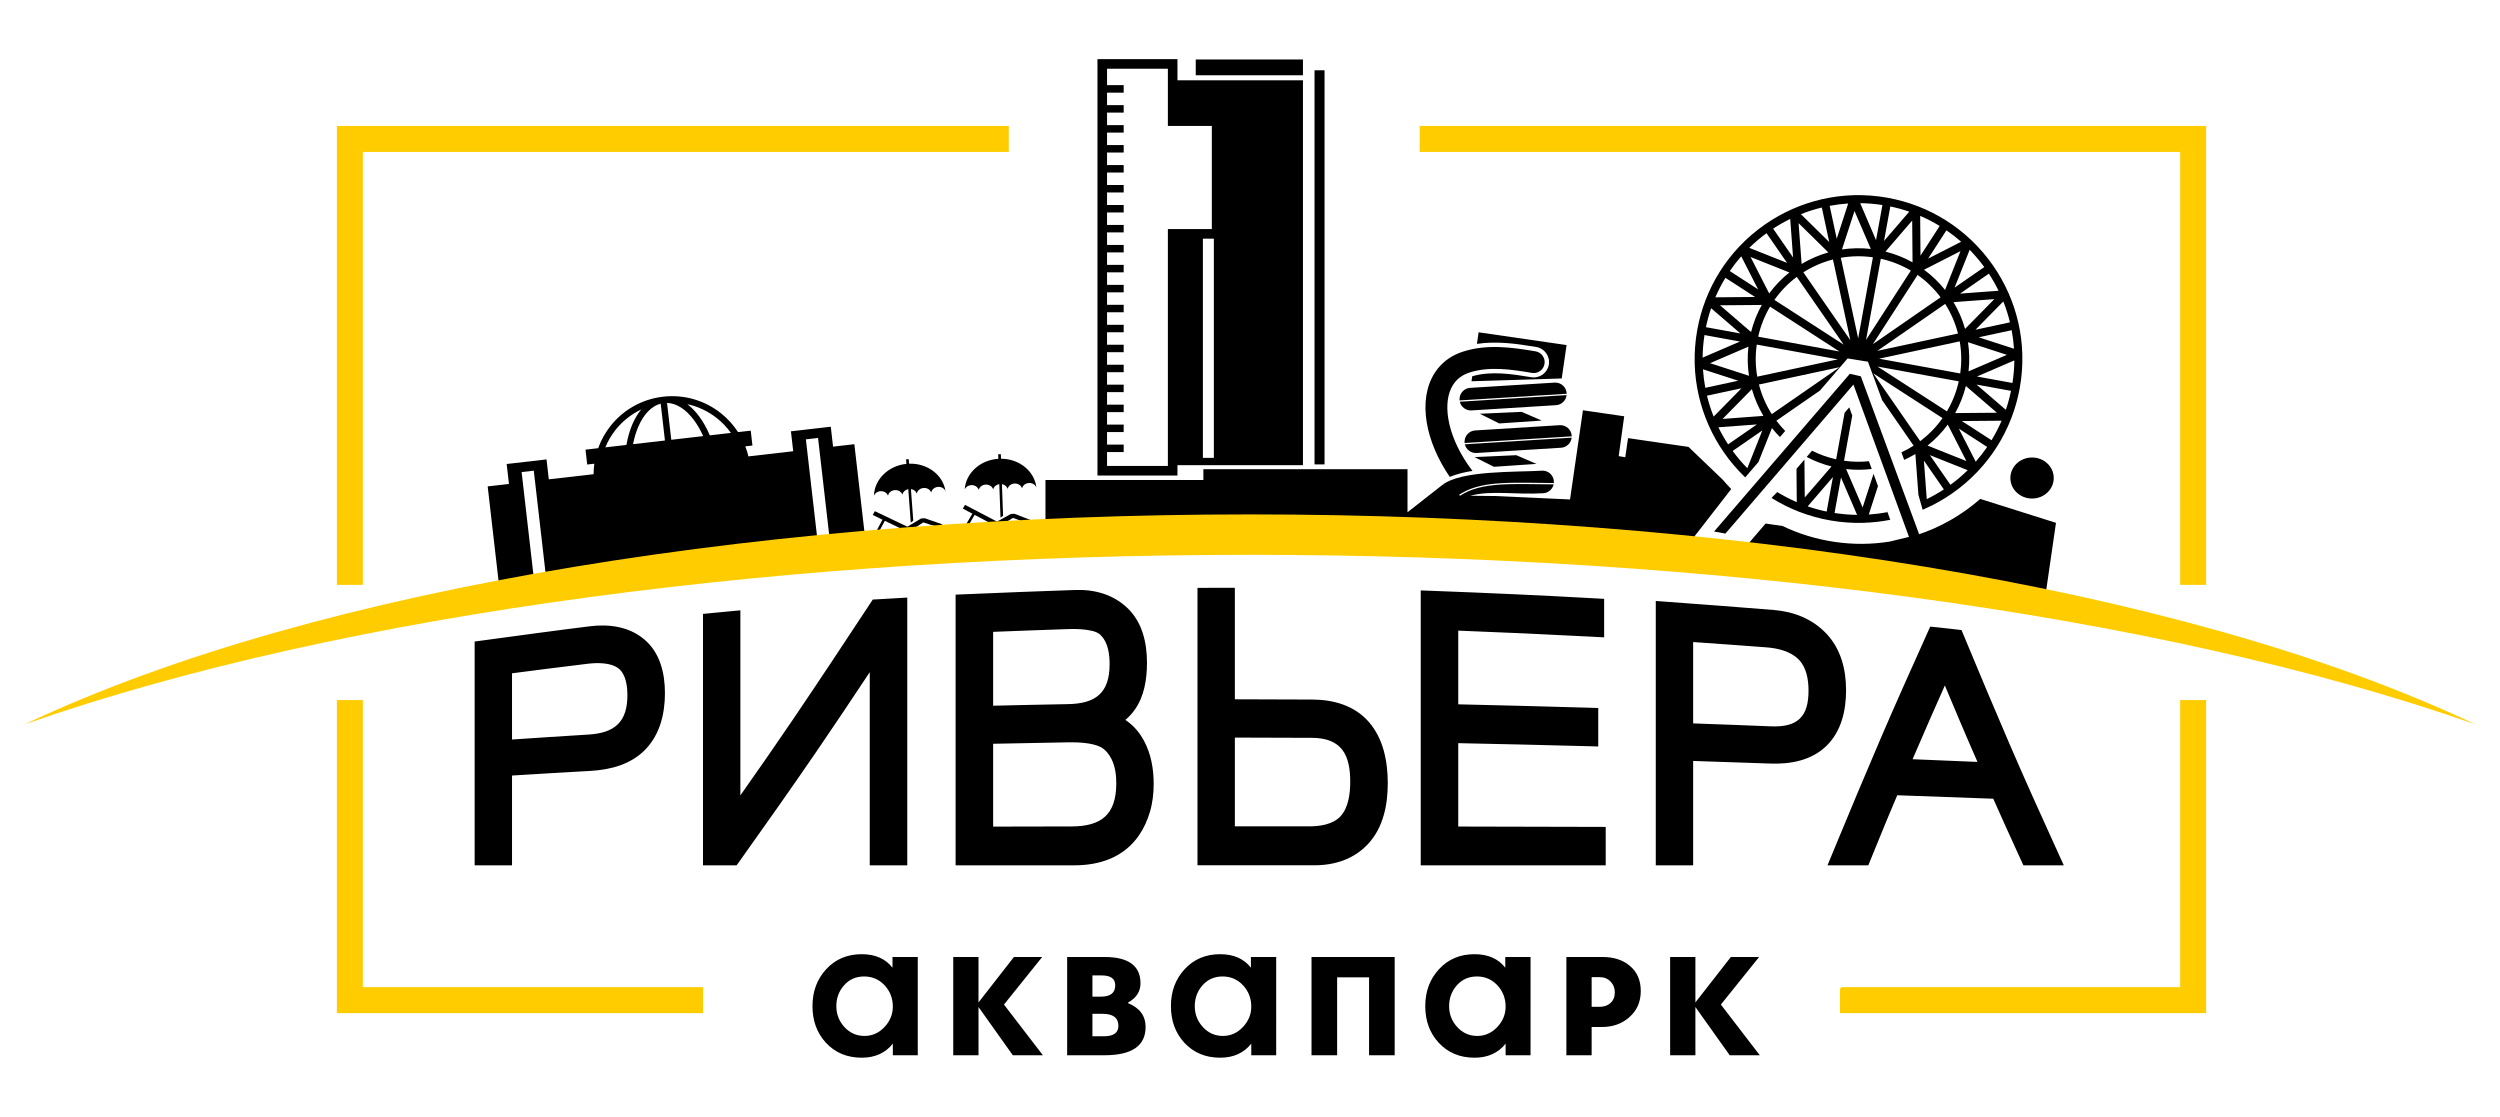 <?xml version="1.0" encoding="utf-8"?>
<!-- Generator: Adobe Illustrator 23.0.1, SVG Export Plug-In . SVG Version: 6.00 Build 0)  -->
<svg version="1.1" id="Layer_1" xmlns="http://www.w3.org/2000/svg" xmlns:xlink="http://www.w3.org/1999/xlink" x="0px" y="0px"
	 viewBox="0 0 249.622 111.515" enable-background="new 0 0 249.622 111.515" xml:space="preserve">
<g>
	<path fill="#FFCC00" d="M217.795,58.292v-43.23h-75.933v-2.377h77.122h1.188v1.189v44.418H217.795z M183.829,98.673h33.966V70.007
		h2.377v29.854v1.188h-1.188h-35.154V98.673z M36.12,70.007v28.666h33.966v2.376H34.932h-1.188v-1.188V70.007H36.12z M34.932,12.684
		h65.684v2.377H36.12v43.23h-2.377V13.873v-1.189H34.932z"/>
	<path fill="none" stroke="#FFCC00" stroke-width="0.216" stroke-miterlimit="22.926" d="M217.795,58.292v-43.23h-75.933v-2.377
		h77.122h1.188v1.189v44.418H217.795z M183.829,98.673h33.966V70.007h2.377v29.854v1.188h-1.188h-35.154V98.673z M36.12,70.007
		v28.666h33.966v2.376H34.932h-1.188v-1.188V70.007H36.12z M34.932,12.684h65.684v2.377H36.12v43.23h-2.377V13.873v-1.189H34.932z"
		/>
	<polygon fill-rule="evenodd" clip-rule="evenodd" points="130.099,8.018 117.249,8.018 117.249,11.935 121.639,11.935 
		121.639,23.509 121.202,23.509 121.202,45.717 120.106,45.717 120.106,23.509 117.249,23.509 117.249,46.447 130.099,46.447 	"/>
	<rect x="131.254" y="7.017" fill-rule="evenodd" clip-rule="evenodd" width="1.001" height="39.353"/>
	<rect x="119.394" y="5.939" fill-rule="evenodd" clip-rule="evenodd" width="10.704" height="1.576"/>
	<path fill-rule="evenodd" clip-rule="evenodd" d="M110.538,6.863h6.073v5.71H121V22.87h-4.389v23.654h-6.073v-1.387h1.661v-0.746
		h-1.661v-1.247h1.661v-0.747h-1.661v-1.246h1.661v-0.747h-1.661v-1.247h1.661V38.41h-1.661v-1.247h1.661v-0.747h-1.661v-1.246
		h1.661v-0.747h-1.661v-1.247h1.661v-0.747h-1.661v-1.247h1.661v-0.747h-1.661v-1.246h1.661v-0.747h-1.661v-1.247h1.661v-0.747
		h-1.661V25.2h1.661v-0.746h-1.661v-1.247h1.661V22.46h-1.661v-1.247h1.661v-0.747h-1.661v-1.247h1.661v-0.746h-1.661v-1.247h1.661
		v-0.747h-1.661v-1.247h1.661v-0.747h-1.661v-1.247h1.661v-0.746h-1.661v-1.247h1.661v-0.747h-1.661V9.251h1.661V8.503h-1.661V6.863
		z M110.538,5.906h7.03v5.71h4.39v12.212h-4.39v23.654h-7.988V5.906H110.538z"/>
	<path fill-rule="evenodd" clip-rule="evenodd" d="M153.318,35.079c0.595,0.098,0.998,0.66,0.9,1.255
		c-0.099,0.595-0.66,0.997-1.255,0.899c-2.019-0.341-4.253-0.681-6.242-0.034c-0.615,0.2-1.094,0.53-1.441,0.957
		c-0.616,0.759-0.856,1.866-0.735,3.147c0.134,1.4,0.696,2.98,1.675,4.554c0.243,0.391,0.512,0.78,0.806,1.165
		c-0.691,0.098-1.52,0.288-2.269,0.593c-0.137-0.199-0.267-0.4-0.392-0.6c-1.16-1.864-1.831-3.778-1.995-5.508
		c-0.176-1.848,0.224-3.508,1.216-4.73c0.608-0.75,1.427-1.322,2.459-1.657C148.444,34.339,150.88,34.668,153.318,35.079
		 M146.263,44.363c0.123,0.524,0.613,0.902,1.168,0.867l8.444-0.524c0.555-0.035,0.994-0.47,1.051-1.005L146.263,44.363z
		 M155.735,42.454l-8.444,0.525c-0.619,0.038-1.094,0.576-1.055,1.196c0.001,0.019,0.003,0.039,0.005,0.058l10.693-0.665
		c0-0.018-0.001-0.038-0.001-0.057C156.892,42.891,156.355,42.416,155.735,42.454z M153.415,46.32l-2.013-0.87l-4.173,0.19
		l1.942,0.969L153.415,46.32z M153.941,41.992l-2.013-0.87l-4.173,0.19l1.941,0.969L153.941,41.992z M145.76,40.112
		c0.124,0.524,0.614,0.902,1.168,0.868l8.444-0.525c0.555-0.035,0.994-0.47,1.051-1.005L145.76,40.112z M155.233,38.203
		l-8.444,0.525c-0.619,0.038-1.094,0.577-1.055,1.196c0.001,0.019,0.002,0.038,0.004,0.057l10.693-0.664
		c0-0.019-0.001-0.039-0.002-0.058C156.39,38.64,155.851,38.165,155.233,38.203z M202.899,45.68c1.196,0,2.165,0.918,2.165,2.05
		c0,1.132-0.969,2.049-2.165,2.049c-1.197,0-2.166-0.918-2.166-2.049C200.734,46.597,201.703,45.68,202.899,45.68z M188.417,56.968
		l0.642,0.063l-0.071,0.488l15.024,3.47l1.275-8.785l-7.561-2.387c-1.827,1.601-3.969,2.83-6.299,3.593l-2.738,0.665
		c-1.767,0.284-3.606,0.309-5.471,0.038c-1.865-0.271-3.621-0.817-5.234-1.592l-1.693-0.246L173.7,55.3l14.651,2.126L188.417,56.968
		z M156.421,34.455l-8.784-1.275l-0.167,1.156c1.963-0.297,3.935-0.023,5.921,0.31c0.832,0.14,1.396,0.926,1.259,1.759
		c-0.138,0.834-0.926,1.4-1.761,1.26c-1.887-0.316-4.016-0.652-5.889-0.094l-0.072,0.498l9.009-0.279L156.421,34.455z
		 M104.388,47.926h1.156h14.611v-1.078h20.383v4.301l3.482-2.729v0.001c1.883-1.476,7.333-1.262,9.936-1.424
		c0.619-0.039,1.157,0.437,1.196,1.056c0.004,0.06,0.002,0.12-0.003,0.179h-0.021c-1.736-0.006-3.513-0.088-5.244,0.017
		c-1.355,0.082-2.775,0.298-3.959,1.005c-0.087,0.052-0.172,0.106-0.254,0.162l0.125,0.075h0.002c2.15-1.42,5.282-1.142,9.331-1.128
		c-0.106,0.479-0.52,0.853-1.032,0.885c-2.713,0.169-5.274-0.313-7.284,0.254l2.571,0.027l7.381,0.342l0.004-0.028l0.057-0.394
		l0.086-0.592l0.446-3.077l0.426-2.936l0.272-1.877l4.119,0.598l-0.549,3.98l0.656,0.109l0.277-1.907l6.039,0.876l3.426,3.285
		c0.269,0.316,0.549,0.625,0.839,0.923l-0.24,0.308l-1.393,1.794l-0.422,0.543l-0.275,0.355l-2.099,2.702
		c-19.35-2.808-43.858-1.081-64.045-0.925V47.926z"/>
	<path fill-rule="evenodd" clip-rule="evenodd" d="M91.19,52.818l0.996-0.659l1.467,0.476L91.19,52.818z M88.349,52.002l1.848,0.891
		l-2.422,0.18L88.349,52.002z M87.146,51.421l0.975,0.471l-0.007,0.001l-0.645,1.203l-0.592,0.044l0.022,0.3l7.59-0.564l-0.023-0.3
		l-0.555,0.041l0.18-0.263l-1.758-0.61l-0.361,0.026l-1.368,0.819l-3.254-1.549L87.146,51.421z M90.767,46.299
		c1.833-0.066,3.403,1.123,3.639,2.745h-0.001c-0.102-0.27-0.403-0.454-0.745-0.428c-0.341,0.025-0.612,0.251-0.673,0.534
		l-0.021,0.001c-0.101-0.27-0.403-0.453-0.744-0.428c-0.341,0.025-0.613,0.251-0.673,0.533l-0.02,0.001
		c-0.084-0.224-0.306-0.388-0.574-0.423l0.234,3.152L90.94,52.18l-0.249-3.337c-0.297,0.055-0.524,0.265-0.58,0.521l-0.02,0.001
		c-0.102-0.27-0.403-0.453-0.744-0.428c-0.341,0.025-0.613,0.251-0.673,0.533l-0.02,0.002c-0.102-0.27-0.403-0.453-0.745-0.428
		c-0.302,0.023-0.55,0.203-0.645,0.441c0.045-1.614,1.426-2.984,3.239-3.168l-0.033-0.453l0.263-0.02L90.767,46.299z"/>
	<path fill-rule="evenodd" clip-rule="evenodd" d="M100.126,52.333l1.02-0.621l1.448,0.531L100.126,52.333z M97.317,51.409
		l1.813,0.96l-2.428,0.088L97.317,51.409z M96.137,50.783l0.957,0.508h-0.007l-0.691,1.178l-0.593,0.021l0.01,0.301l7.606-0.276
		l-0.011-0.301l-0.557,0.02l0.191-0.256l-1.733-0.676l-0.362,0.013l-1.398,0.766l-3.192-1.672L96.137,50.783z M99.949,45.802
		c1.835,0.004,3.358,1.252,3.533,2.881h-0.001c-0.092-0.274-0.387-0.468-0.728-0.456c-0.342,0.012-0.622,0.227-0.693,0.507
		l-0.02,0.001c-0.091-0.274-0.386-0.469-0.727-0.456c-0.342,0.012-0.622,0.227-0.693,0.508l-0.02,0
		c-0.076-0.227-0.291-0.4-0.558-0.445l0.114,3.158L99.9,51.685l-0.122-3.344c-0.298,0.045-0.535,0.246-0.599,0.5l-0.02,0.001
		c-0.091-0.274-0.386-0.468-0.728-0.456c-0.342,0.012-0.622,0.227-0.693,0.507l-0.02,0.001c-0.091-0.274-0.386-0.468-0.728-0.456
		c-0.304,0.011-0.558,0.181-0.662,0.416c0.106-1.611,1.539-2.928,3.357-3.043l-0.016-0.454l0.263-0.01L99.949,45.802z"/>
	<path d="M72.979,43.226c-0.395-0.555-0.866-1.051-1.396-1.471c-0.855-0.679-1.864-1.164-2.955-1.4
		c0.422,0.319,0.819,0.729,1.18,1.216c0.403,0.543,0.763,1.183,1.064,1.898L72.979,43.226z M70.211,43.545
		c-0.264-0.598-0.573-1.134-0.915-1.593c-0.782-1.054-1.73-1.696-2.693-1.723l0.424,3.683L70.211,43.545z M66.394,43.985
		l-0.424-3.683c-0.931,0.245-1.709,1.086-2.231,2.29c-0.228,0.525-0.407,1.117-0.529,1.759L66.394,43.985z M62.549,44.426
		c0.131-0.764,0.336-1.469,0.605-2.09c0.242-0.556,0.535-1.046,0.872-1.452c-1.008,0.477-1.88,1.179-2.559,2.034
		c-0.421,0.53-0.767,1.12-1.025,1.75L62.549,44.426z M59.269,47.347c0.002-0.354,0.028-0.704,0.075-1.047l-0.712,0.082l-0.171-1.485
		l1.265-0.145c0.29-0.81,0.712-1.563,1.241-2.23c1.247-1.571,3.094-2.667,5.244-2.914c2.15-0.247,4.197,0.401,5.768,1.647
		c0.667,0.53,1.248,1.167,1.715,1.89l1.266-0.146l0.17,1.485l-0.712,0.082c0.125,0.324,0.229,0.658,0.311,1.003l4.472-0.515
		l-0.229-1.989l3.979-0.458l0.229,1.989l2.126-0.244l1.247,10.837l-3.507,0.403L81.681,43.73l-1.215,0.14l1.365,11.861
		l-27.168,3.126l-1.366-11.861l-1.215,0.14l1.365,11.861l-3.507,0.403l-1.247-10.836l2.125-0.245l-0.228-1.989l3.979-0.457
		l0.229,1.988L59.269,47.347z"/>
	<path d="M62.397,46.988c-0.015-0.353-0.016-0.699-0.004-1.039l-2.392,0.275c-0.056,0.344-0.087,0.694-0.094,1.05L62.397,46.988z"/>
	<path d="M66.682,46.494l-0.118-1.025l-3.53,0.406c-0.015,0.339-0.016,0.686-0.001,1.039L66.682,46.494z"/>
	<path d="M70.966,46.001c-0.066-0.347-0.146-0.685-0.237-1.011l-3.53,0.406l0.118,1.025L70.966,46.001z"/>
	<path d="M74.091,45.641c-0.086-0.345-0.196-0.68-0.33-1l-2.391,0.275c0.089,0.327,0.168,0.665,0.232,1.012L74.091,45.641z"/>
	<path d="M195.505,33.301c-0.271-1.053-0.706-2.051-1.283-2.957l-6.774,4.689L195.505,33.301z M195.723,37.288
		c0.156-1.09,0.132-2.168-0.048-3.203l-8.049,1.73L195.723,37.288z M194.396,41.075c0.539-0.91,0.944-1.917,1.184-2.999
		l-8.108-1.475L194.396,41.075z M191.729,44.047c0.853-0.641,1.609-1.415,2.231-2.299l-6.914-4.468L191.729,44.047z M175.628,38.394
		c0.271,1.053,0.706,2.051,1.283,2.957l6.775-4.689L175.628,38.394z M175.41,34.406c-0.155,1.091-0.132,2.169,0.049,3.203
		l8.049-1.729L175.41,34.406z M176.738,30.619c-0.539,0.909-0.944,1.916-1.185,2.999l8.108,1.476L176.738,30.619z M179.405,27.647
		c-0.854,0.641-1.609,1.415-2.231,2.298l6.914,4.468L179.405,27.647z M183.02,25.908c-1.053,0.271-2.051,0.706-2.957,1.283
		l4.689,6.775L183.02,25.908z M187.008,25.691c-1.09-0.156-2.169-0.132-3.203,0.048l1.73,8.049L187.008,25.691z M190.795,27.019
		c-0.909-0.539-1.916-0.944-2.999-1.185l-1.475,8.108L190.795,27.019z M193.767,29.684c-0.641-0.854-1.415-1.608-2.298-2.231
		l-4.468,6.914L193.767,29.684z M185.739,20.286l1.581,3.693l0.638-3.507C187.214,20.356,186.472,20.294,185.739,20.286z
		 M190.965,26.192l-0.035-4.168l-2.67,3.098C189.225,25.363,190.132,25.727,190.965,26.192z M191.727,21.555l0.033,3.969
		l1.914-2.962C193.056,22.183,192.405,21.846,191.727,21.555z M188.119,24.058l2.52-2.924c-0.612-0.21-1.244-0.384-1.893-0.519
		L188.119,24.058z M194.211,28.949l1.542-3.874l-3.639,1.857C192.903,27.513,193.607,28.192,194.211,28.949z M196.668,24.942
		l-1.504,3.775l2.965-2.051C197.684,26.057,197.196,25.481,196.668,24.942z M192.522,25.822l3.297-1.683
		c-0.465-0.408-0.956-0.79-1.471-1.142L192.522,25.822z M196.21,32.838l2.922-2.971l-4.075,0.302
		C195.554,30.999,195.944,31.896,196.21,32.838z M200.027,30.099l-2.78,2.827l3.445-0.74
		C200.52,31.472,200.297,30.775,200.027,30.099z M195.708,29.316l3.847-0.285c-0.287-0.589-0.611-1.158-0.97-1.706L195.708,29.316z
		 M196.556,37.08l3.83-1.649l-3.885-1.259C196.646,35.117,196.668,36.093,196.556,37.08z M201.128,35.986l-3.732,1.607l3.546,0.645
		C201.06,37.482,201.121,36.73,201.128,35.986z M197.572,33.678l3.523,1.142c-0.041-0.625-0.119-1.242-0.233-1.849L197.572,33.678z
		 M195.221,41.246l4.168-0.035l-3.098-2.669C196.051,39.506,195.687,40.411,195.221,41.246z M199.859,42.007l-3.969,0.034
		l2.962,1.913C199.23,43.335,199.567,42.685,199.859,42.007z M197.354,38.399l2.925,2.52c0.21-0.612,0.384-1.244,0.52-1.893
		L197.354,38.399z M192.465,44.491l3.876,1.544l-1.859-3.641C193.902,43.183,193.222,43.886,192.465,44.491z M196.471,46.948
		l-3.774-1.503l2.051,2.964C195.356,47.965,195.933,47.477,196.471,46.948z M195.589,42.801l1.685,3.299
		c0.409-0.465,0.791-0.957,1.143-1.472L195.589,42.801z M192.099,45.989l0.285,3.846c0.589-0.288,1.159-0.611,1.706-0.97
		L192.099,45.989z M185.428,51.409l-1.607-3.732l-0.645,3.545C183.932,51.34,184.684,51.401,185.428,51.409z M183.015,47.635
		l-2.52,2.925c0.612,0.21,1.244,0.384,1.894,0.519L183.015,47.635z M174.467,46.752l1.502-3.775l-2.965,2.051
		C173.449,45.637,173.938,46.213,174.467,46.752z M174.924,38.857l-2.923,2.971l4.076-0.302
		C175.58,40.696,175.19,39.798,174.924,38.857z M171.106,41.596l2.781-2.828l-3.447,0.741
		C170.613,40.222,170.836,40.919,171.106,41.596z M175.425,42.379l-3.846,0.285c0.288,0.589,0.612,1.158,0.97,1.705L175.425,42.379z
		 M174.577,34.614l-3.83,1.649l3.886,1.259C174.488,36.577,174.465,35.601,174.577,34.614z M170.005,35.709l3.732-1.608
		l-3.546-0.645C170.073,34.213,170.012,34.964,170.005,35.709z M173.562,38.016l-3.524-1.142c0.041,0.625,0.119,1.242,0.234,1.849
		L173.562,38.016z M175.913,30.449l-4.168,0.035l3.097,2.67C175.083,32.188,175.446,31.282,175.913,30.449z M171.274,29.687
		l3.969-0.033l-2.962-1.914C171.903,28.359,171.566,29.009,171.274,29.687z M173.779,33.295l-2.925-2.52
		c-0.21,0.612-0.384,1.244-0.519,1.894L173.779,33.295z M178.669,27.203l-3.877-1.543l1.859,3.64
		C177.231,28.511,177.912,27.807,178.669,27.203z M174.662,24.747l3.776,1.502l-2.052-2.965
		C175.777,23.729,175.201,24.218,174.662,24.747z M175.545,28.893l-1.685-3.3c-0.409,0.466-0.791,0.957-1.143,1.472L175.545,28.893z
		 M182.557,25.203l-2.971-2.922l0.302,4.076C180.719,25.86,181.616,25.47,182.557,25.203z M179.818,21.386l2.828,2.781l-0.74-3.447
		C181.192,20.893,180.495,21.116,179.818,21.386z M179.035,25.706l-0.285-3.847c-0.59,0.288-1.159,0.612-1.706,0.97L179.035,25.706z
		 M186.8,24.857l-1.63-3.787l-1.252,3.838C184.853,24.768,185.821,24.746,186.8,24.857z M183.397,23.842l1.142-3.524
		c-0.625,0.041-1.242,0.119-1.849,0.234L183.397,23.842z M188.742,51.901c-0.872,0.173-1.766,0.275-2.672,0.302
		c-0.016,0.002-0.032,0.002-0.048,0.002c-2.15,0.058-4.313-0.313-6.321-1.082c-0.022-0.006-0.042-0.014-0.063-0.023
		c-0.972-0.377-1.893-0.841-2.757-1.382l0.578-0.584c0.62,0.378,1.269,0.715,1.947,1.007l-0.028-3.33l0.793-0.923l0.032,3.783
		l2.67-3.097c-0.878-0.22-1.707-0.54-2.478-0.948l0.536-0.624c0.748,0.378,1.553,0.67,2.406,0.859l0.845-4.645l0.465-0.541
		l0.299,0.818l-0.821,4.511c0.84,0.12,1.673,0.133,2.484,0.05l0.283,0.774c-0.835,0.101-1.692,0.107-2.559,0.009l1.649,3.83
		l1.087-3.354l0.446,1.223l-0.92,2.84c0.625-0.04,1.242-0.119,1.849-0.234l-0.032-0.146L188.742,51.901z M188.457,19.744
		c0.027,0.002,0.053,0.007,0.078,0.014c1.007,0.186,1.975,0.46,2.899,0.814c0.021,0.005,0.041,0.013,0.06,0.022
		c1.988,0.77,3.765,1.908,5.265,3.317c0.025,0.018,0.049,0.041,0.07,0.065c0.814,0.774,1.545,1.628,2.183,2.547l0.009,0.013
		l0.007,0.01c0.572,0.829,1.069,1.711,1.482,2.634c0.017,0.027,0.03,0.057,0.04,0.088c0.83,1.887,1.311,3.944,1.374,6.074
		c0.001,0.017,0.001,0.034,0.001,0.05c0.03,1.1-0.052,2.219-0.254,3.344c-0.002,0.027-0.007,0.052-0.014,0.077
		c-0.186,1.006-0.46,1.974-0.813,2.896c-0.007,0.023-0.015,0.045-0.025,0.066c-0.771,1.99-1.91,3.769-3.321,5.269
		c-0.016,0.019-0.033,0.037-0.052,0.054c-0.776,0.818-1.633,1.552-2.556,2.191l-0.002,0.002l-0.009,0.006l-0.008,0.005
		c-0.83,0.574-1.712,1.07-2.636,1.483c-0.027,0.017-0.058,0.03-0.089,0.04l-0.175,0.076l-0.421-1.492l-0.303-4.076
		c-0.36,0.216-0.733,0.411-1.116,0.585l-0.279-0.754c0.422-0.194,0.829-0.417,1.22-0.665l-3.141-4.539l-1.42-3.845l-2.029-0.326
		l-2.757,3.202l-4.356,3.016c0.27,0.359,0.564,0.702,0.879,1.024l-0.524,0.609c-0.283-0.285-0.549-0.585-0.799-0.898l-1.352,3.397
		l-1.316,1.528c-0.798-0.765-1.516-1.608-2.142-2.512c-0.575-0.832-1.074-1.717-1.488-2.644c-0.017-0.027-0.03-0.057-0.04-0.088
		c-0.831-1.888-1.311-3.945-1.374-6.075c-0.001-0.016-0.001-0.033-0.001-0.05c-0.029-1.1,0.052-2.219,0.254-3.344
		c0.002-0.027,0.007-0.053,0.015-0.078c0.185-1.007,0.46-1.975,0.813-2.898c0.007-0.021,0.014-0.041,0.023-0.061
		c0.772-1.993,1.913-3.773,3.326-5.275c0.014-0.016,0.029-0.033,0.044-0.046c0.781-0.823,1.643-1.561,2.572-2.203
		c0.832-0.577,1.719-1.076,2.648-1.492c0.026-0.015,0.054-0.027,0.083-0.037c1.888-0.83,3.944-1.311,6.075-1.374
		c0.013-0.001,0.027-0.001,0.04-0.001l0.001-0.001h0.001c0.015-0.001,0.03-0.001,0.045-0.001
		C186.237,19.461,187.344,19.543,188.457,19.744z"/>
	<polygon points="171.15,53.07 184.705,37.322 185.801,37.575 192.99,57.044 191.782,56.824 185.063,38.397 172.283,53.276 	"/>
	<path fill-rule="evenodd" clip-rule="evenodd" d="M123.3,82.508c2.466,0.001,4.933,0.002,7.399,0.003
		c1.06,0.001,2.35-0.174,3.121-0.977c0.816-0.849,0.994-2.288,0.999-3.413c0.014-2.756-0.853-4.431-3.818-4.449
		c-2.567-0.016-5.134-0.025-7.701-0.025c0,1.478,0,2.956,0,4.433C123.3,79.556,123.3,81.033,123.3,82.508 M190.968,75.807
		c2.161,0.086,4.321,0.175,6.482,0.27c-0.606-1.384-1.209-2.77-1.797-4.161c-0.489-1.157-0.977-2.314-1.462-3.472
		c-0.461,1.032-0.919,2.065-1.372,3.101C192.196,72.963,191.58,74.385,190.968,75.807z M169.059,72.23
		c2.588,0.095,5.176,0.186,7.764,0.294c2.65,0.111,3.771-0.942,3.756-3.603c-0.006-1.075-0.2-2.28-0.986-3.076
		c-0.823-0.833-2.108-1.123-3.237-1.21c-2.432-0.188-4.865-0.355-7.297-0.527c0,1.33,0,2.66,0,3.99
		C169.059,69.477,169.059,70.853,169.059,72.23z M99.164,63.089c0,1.243,0,2.486,0,3.729c0,1.215,0,2.431,0,3.646
		c2.485-0.055,4.97-0.116,7.455-0.157c2.789-0.045,4.174-1.116,4.174-3.994c0-0.923-0.138-2.11-0.822-2.818l-0.041-0.045
		c-0.225-0.263-0.582-0.391-0.909-0.465c-0.743-0.169-1.545-0.199-2.305-0.174C104.198,62.893,101.681,62.995,99.164,63.089z
		 M99.164,74.265c0,1.384,0,2.768,0,4.152c0,1.373,0,2.745,0,4.119c2.605-0.007,5.21-0.013,7.816-0.017
		c3.003-0.005,4.461-1.187,4.48-4.261c0.005-0.818-0.1-1.704-0.467-2.444c-0.252-0.506-0.594-0.95-1.08-1.216
		c-0.869-0.441-2.288-0.493-3.251-0.477C104.163,74.161,101.663,74.214,99.164,74.265z M51.125,73.84
		c2.543-0.169,5.086-0.343,7.63-0.495c2.645-0.159,3.906-1.269,3.89-3.977c-0.005-0.865-0.148-2.033-0.873-2.613
		c-0.775-0.62-2.16-0.59-3.094-0.479c-2.52,0.298-5.036,0.63-7.553,0.952c0,1.144,0,2.286,0,3.43
		C51.125,71.718,51.125,72.779,51.125,73.84z M123.3,69.823c2.583,0,5.167,0.008,7.75,0.026c2.118,0.016,4.187,0.59,5.624,2.235
		c1.461,1.672,1.893,3.961,1.893,6.12c0,2.153-0.443,4.412-1.948,6.042c-1.423,1.542-3.333,2.152-5.393,2.152
		c-3.448,0-6.896,0-10.344,0h-1.315v-1.315c0-4.178,0-8.357,0-12.535c0-4.18,0-8.36,0-12.54v-1.307l1.306-0.008
		c0.37-0.003,0.741-0.005,1.111-0.005h1.315v1.314c0,1.856,0,3.713,0,5.57C123.3,66.991,123.3,68.407,123.3,69.823z M199.024,79.751
		c-3.194-0.122-6.39-0.237-9.585-0.346c-0.376,0.879-0.75,1.76-1.113,2.644c-0.484,1.176-0.962,2.354-1.443,3.532l-0.334,0.818
		h-0.884c-0.408,0-0.818,0-1.226,0h-1.965l0.75-1.816c1.492-3.612,3.003-7.215,4.541-10.808c1.483-3.465,3.034-6.901,4.575-10.341
		l0.389-0.868l0.945,0.097c0.474,0.049,0.946,0.102,1.418,0.158l0.765,0.091l0.295,0.712c1.487,3.587,2.99,7.167,4.528,10.733
		c1.472,3.412,2.999,6.801,4.54,10.182l0.847,1.86h-2.043c-0.384,0-0.766,0-1.149,0h-0.843l-0.351-0.767
		c-0.502-1.094-1-2.188-1.495-3.285C199.795,81.484,199.408,80.618,199.024,79.751z M169.059,75.98c0,1.292,0,2.583,0,3.875
		c0,1.743,0,3.487,0,5.231V86.4h-1.315c-0.367,0-0.736,0-1.103,0h-1.314v-1.315c0-3.943,0-7.885,0-11.827c0-3.945,0-7.89,0-11.835
		v-1.418l1.413,0.106c3.457,0.259,6.915,0.508,10.37,0.794c2.007,0.167,3.858,0.885,5.258,2.369c1.454,1.541,1.959,3.58,1.959,5.649
		c0,2.025-0.47,4.101-1.966,5.559c-1.493,1.455-3.598,1.833-5.609,1.758C174.187,76.146,171.623,76.064,169.059,75.98z
		 M145.604,62.968c0,1.214,0,2.427,0,3.641c0,1.239,0,2.478,0,3.717c4.235,0.096,8.469,0.204,12.704,0.329l1.275,0.038v1.275
		c0,0.405,0,0.81,0,1.215v1.351l-1.35-0.036c-4.209-0.114-8.419-0.208-12.629-0.294c0,1.383,0,2.766,0,4.148
		c0,1.392,0,2.785,0,4.177c4.471,0.01,8.942,0.02,13.413,0.033l1.311,0.004v1.31c0,0.403,0,0.806,0,1.21V86.4h-1.314
		c-5.281,0-10.562,0-15.843,0h-1.314v-1.315c0-4.126,0-8.254,0-12.38c0-4.129,0-8.258,0-12.387v-1.365l1.363,0.051
		c5.239,0.196,10.477,0.429,15.711,0.722l1.241,0.069v1.243c0,0.405,0,0.81,0,1.215v1.387l-1.384-0.074
		C154.395,63.332,150,63.141,145.604,62.968z M112.369,71.883c0.795,0.533,1.411,1.244,1.862,2.091
		c0.703,1.32,0.962,2.8,0.962,4.285c0,0.956-0.106,1.917-0.382,2.834c-0.249,0.827-0.601,1.62-1.096,2.332
		c-1.516,2.183-3.883,2.976-6.454,2.976c-3.51,0-7.02,0-10.53,0h-1.315v-1.315c0-4.074,0-8.148,0-12.222c0-4.077,0-8.152,0-12.229
		v-1.262l1.262-0.051c3.576-0.145,7.151-0.3,10.729-0.413c1.907-0.059,3.754,0.455,5.157,1.794c1.504,1.435,1.96,3.479,1.96,5.487
		c0,1.6-0.263,3.312-1.201,4.65C113.049,71.232,112.728,71.58,112.369,71.883z M73.925,79.419c1.759-2.5,3.508-5.008,5.223-7.539
		c2.575-3.799,5.107-7.628,7.632-11.461l0.366-0.555l0.662-0.036c0.464-0.024,0.927-0.052,1.39-0.079l1.392-0.083v1.395
		c0,4.005,0,8.01,0,12.015c0,4.003,0,8.006,0,12.009V86.4h-1.315c-0.372,0-0.746,0-1.118,0h-1.314v-1.315c0-3.724,0-7.447,0-11.17
		c0-2.267,0-4.533,0-6.8c-1.731,2.613-3.473,5.219-5.241,7.806c-2.511,3.672-5.075,7.307-7.658,10.929L73.551,86.4h-0.676
		c-0.456,0-0.911,0-1.367,0h-1.315v-1.315c0-3.765,0-7.53,0-11.295c0-3.767,0-7.533,0-11.301v-1.192l1.186-0.116
		c0.369-0.036,0.739-0.071,1.109-0.106l1.437-0.135v1.443c0,3.531,0,7.061,0,10.592C73.925,75.124,73.925,77.272,73.925,79.419z
		 M51.125,77.436c0,1.069,0,2.138,0,3.207c0,1.48,0,2.962,0,4.443V86.4H49.81c-0.367,0-0.735,0-1.102,0h-1.315v-1.315
		c0-3.313,0-6.625,0-9.937c0-3.314,0-6.628,0-9.943v-1.15l1.14-0.153c3.451-0.464,6.901-0.942,10.357-1.369
		c1.926-0.239,3.903,0.02,5.433,1.305c1.588,1.334,2.069,3.379,2.069,5.369c0,2.039-0.487,4.097-1.933,5.609
		c-1.442,1.509-3.501,2.048-5.523,2.159C56.332,77.118,53.729,77.279,51.125,77.436z"/>
	<path d="M175.713,105.365h-3.004l-3.425-4.817v4.817h-2.523v-9.81h2.523v4.537l3.539-4.537h2.821l-3.817,4.75L175.713,105.365z
		 M159.736,97.568h-0.812v2.961h0.794c0.447,0,0.811-0.128,1.095-0.386c0.283-0.257,0.423-0.607,0.423-1.051
		c0-0.431-0.14-0.794-0.423-1.086C160.529,97.714,160.17,97.568,159.736,97.568z M163.829,98.952c0,1.086-0.385,1.962-1.159,2.628
		c-0.727,0.643-1.635,0.964-2.727,0.964h-1.019v2.821h-2.523v-9.81h3.609c1.109,0,2.009,0.286,2.697,0.859
		C163.456,97.02,163.829,97.867,163.829,98.952z M150.334,100.512c0-0.829-0.274-1.539-0.82-2.129
		c-0.549-0.589-1.229-0.884-2.044-0.884c-0.815,0-1.48,0.292-2,0.876c-0.517,0.584-0.777,1.278-0.777,2.085
		c0,0.806,0.271,1.503,0.812,2.093c0.543,0.59,1.209,0.884,2,0.884c0.768,0,1.431-0.294,1.992-0.884
		C150.054,101.962,150.334,101.282,150.334,100.512z M152.821,105.365h-2.487v-1.157c-0.748,0.935-1.781,1.402-3.101,1.402
		c-1.471,0-2.668-0.502-3.591-1.506c-0.888-0.969-1.331-2.184-1.331-3.644c0-1.471,0.459-2.704,1.379-3.696
		c0.919-0.993,2.099-1.489,3.539-1.489c1.346,0,2.371,0.449,3.071,1.349v-1.069h2.523V105.365z M139.257,105.365h-2.558v-7.778
		h-3.188v7.778h-2.558v-9.81h8.304V105.365z M124.938,100.512c0-0.829-0.274-1.539-0.82-2.129c-0.549-0.589-1.23-0.884-2.044-0.884
		c-0.814,0-1.48,0.292-2,0.876c-0.517,0.584-0.777,1.278-0.777,2.085c0,0.806,0.271,1.503,0.811,2.093
		c0.543,0.59,1.209,0.884,2,0.884c0.768,0,1.431-0.294,1.991-0.884C124.658,101.962,124.938,101.282,124.938,100.512z
		 M127.426,105.365h-2.488v-1.157c-0.747,0.935-1.781,1.402-3.101,1.402c-1.471,0-2.669-0.502-3.591-1.506
		c-0.888-0.969-1.331-2.184-1.331-3.644c0-1.471,0.458-2.704,1.378-3.696c0.92-0.993,2.099-1.489,3.538-1.489
		c1.346,0,2.371,0.449,3.072,1.349v-1.069h2.523V105.365z M111.671,102.439c0-0.806-0.523-1.209-1.565-1.209h-1.028v2.242h1.129
		C111.183,103.472,111.671,103.128,111.671,102.439z M111.355,98.375c0-0.654-0.456-0.981-1.364-0.981h-0.913v2.119h0.864
		C110.885,99.513,111.355,99.134,111.355,98.375z M114.386,102.544c0,1.88-1.367,2.821-4.1,2.821h-3.732v-9.81h3.732
		c2.394,0,3.591,0.876,3.591,2.627c0,0.818-0.415,1.46-1.243,1.927v0.052C113.802,100.64,114.386,101.434,114.386,102.544z
		 M104.132,105.365h-3.004l-3.425-4.817v4.817H95.18v-9.81h2.522v4.537l3.539-4.537h2.82l-3.816,4.75L104.132,105.365z
		 M89.148,100.512c0-0.829-0.274-1.539-0.82-2.129c-0.55-0.589-1.23-0.884-2.044-0.884c-0.815,0-1.48,0.292-2,0.876
		c-0.517,0.584-0.777,1.278-0.777,2.085c0,0.806,0.272,1.503,0.812,2.093c0.543,0.59,1.209,0.884,2,0.884
		c0.768,0,1.431-0.294,1.992-0.884C88.867,101.962,89.148,101.282,89.148,100.512z M91.635,105.365h-2.487v-1.157
		c-0.747,0.935-1.781,1.402-3.101,1.402c-1.472,0-2.669-0.502-3.591-1.506c-0.888-0.969-1.331-2.184-1.331-3.644
		c0-1.471,0.459-2.704,1.379-3.696c0.92-0.993,2.099-1.489,3.539-1.489c1.346,0,2.371,0.449,3.071,1.349v-1.069h2.523V105.365z"/>
	<path fill-rule="evenodd" clip-rule="evenodd" fill="#FFCC00" d="M247.141,72.315c-59.066-27.937-185.594-27.937-244.661,0
		C66.867,49.76,182.756,49.76,247.141,72.315"/>
</g>
</svg>
